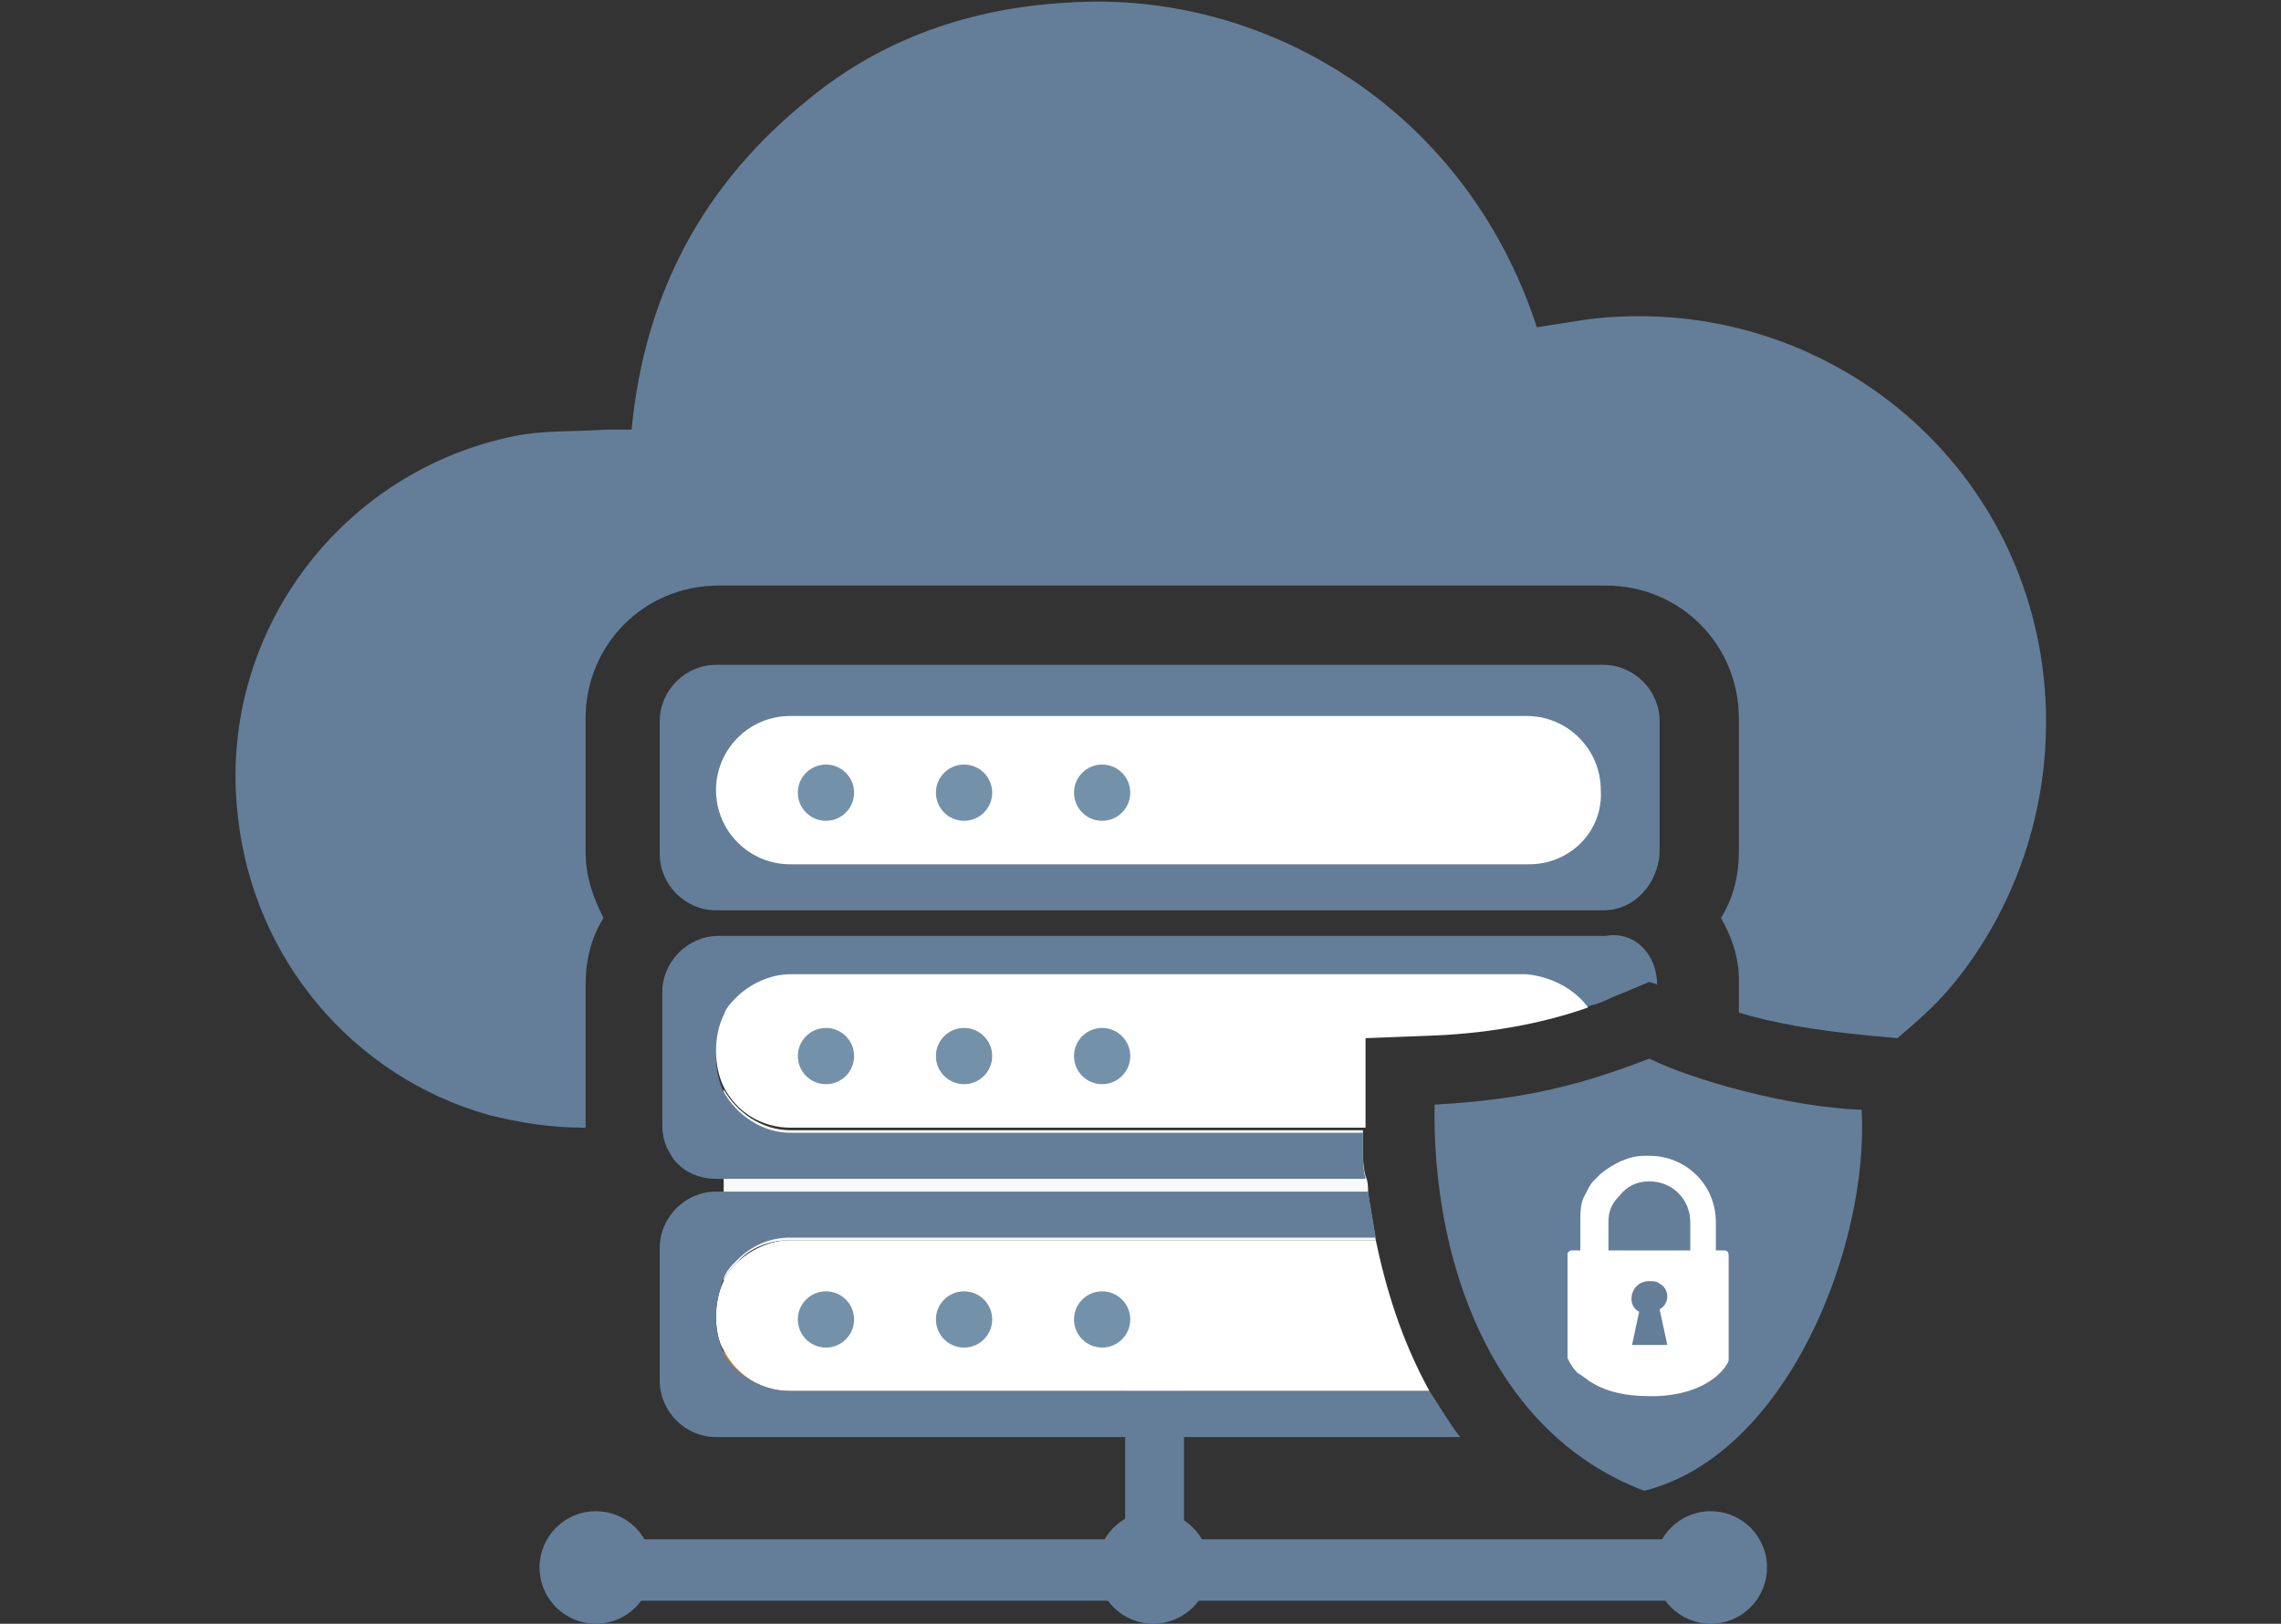 <?xml version="1.0" encoding="utf-8"?>
<!-- Generator: Adobe Illustrator 25.4.1, SVG Export Plug-In . SVG Version: 6.00 Build 0)  -->
<svg version="1.1" id="Layer_1" xmlns="http://www.w3.org/2000/svg" xmlns:xlink="http://www.w3.org/1999/xlink" x="0px" y="0px"
	 viewBox="0 0 89.2 63.5" style="enable-background:new 0 0 89.2 63.5;" xml:space="preserve">
<rect x="0" y="0" width="89.2" height="63.5" fill="#333333" stroke="none"/>
<style type="text/css">
	.st0{display:none;opacity:0.54;fill:#FFFFFF;enable-background:new    ;}
	.st1{fill:#647E99;}
	.st2{fill:#FF7401;}
	.st3{fill:#F8F9FA;}
	.st4{fill:none;}
	.st5{fill:#FFFFFF;}
	.st6{fill:#7491AA;}
	.st7{display:none;fill:none;}
	.st8{display:none;}
	.st9{display:inline;fill:#FFAA01;}
	.st10{display:inline;fill:none;}
</style>
<rect x="-18" y="-30.4" class="st0" width="125.1" height="127.9"/>
<g>
	<g>
		<rect x="44" y="54.4" class="st1" width="2.3" height="7.6"/>
		<path class="st1" d="M23,61.4L23,61.4c0-0.6,0.5-1.2,1.2-1.2h41.9c0.6,0,1.2,0.5,1.2,1.2v0c0,0.6-0.5,1.2-1.2,1.2H24.2
			C23.6,62.5,23,62,23,61.4z"/>
		<circle class="st1" cx="45.1" cy="61.3" r="2.2"/>
		<circle class="st1" cx="23.3" cy="61.3" r="2.2"/>
		<circle class="st1" cx="66.9" cy="61.3" r="2.2"/>
	</g>
	<g>
		<g>
			<g>
				<path class="st1" d="M79.8,25.6c-1.4-8.5-9.3-14.2-17.8-13.1c-0.6,0.1-1.3,0.2-1.9,0.3C57.3,4.2,49.4-0.4,41.8,0.1
					C38,0.3,34.5,1.5,31.6,3.9c-4.1,3.3-6.4,7.6-6.9,12.9c-0.4,0-0.7,0-1,0c-1.3,0.1-2.5,0-3.8,0.3C13.1,18.6,8.5,25,9.3,31.9
					c0.6,5.6,4.5,10.2,9.8,11.7c1.2,0.3,2.4,0.5,3.7,0.5h0.1c0-0.1,0-0.2,0-0.4v-5.2c0-0.9,0.2-1.8,0.7-2.6
					c-0.4-0.8-0.7-1.6-0.7-2.6v-5.2c0-2.9,2.3-5.2,5.2-5.2h34.7c2.9,0,5.2,2.3,5.2,5.2v5.2c0,0.9-0.2,1.8-0.7,2.6
					c0.4,0.7,0.7,1.5,0.7,2.4l0,1.3c1.3,0.4,3,0.7,5.1,0.9l1.1,0.1c0.7-0.6,1.4-1.2,2-1.9C79.1,35.3,80.6,30.5,79.8,25.6z"/>
			</g>
		</g>
	</g>
	<g>
		<path class="st2" d="M30.9,54.4h-2.6v-1.6C28.8,53.8,29.8,54.4,30.9,54.4z"/>
		<path class="st3" d="M53.5,46.7c0.1,0.6,0.2,1.2,0.3,1.8H30.9c-0.8,0-1.6,0.3-2.1,0.9c-0.2,0.2-0.4,0.4-0.5,0.7v-7.5
			c0.5,0.9,1.5,1.6,2.6,1.6h22.4c0,0.3,0,0.5,0,0.8c0,0.3,0,0.6,0.1,1C53.5,46.2,53.5,46.4,53.5,46.7z"/>
		<g>
			<g>
				<path class="st1" d="M62.7,35.6H28c-1.2,0-2.2-1-2.2-2.2v-5.2c0-1.2,1-2.2,2.2-2.2h34.7c1.2,0,2.2,1,2.2,2.2v5.2
					C64.8,34.6,63.9,35.6,62.7,35.6z"/>
				<path class="st4" d="M62.7,35.6H28c-1.2,0-2.2-1-2.2-2.2v-5.2c0-1.2,1-2.2,2.2-2.2h34.7c1.2,0,2.2,1,2.2,2.2v5.2
					C64.8,34.6,63.9,35.6,62.7,35.6z"/>
			</g>
			<path class="st5" d="M59.8,33.8H30.9c-1.6,0-2.9-1.3-2.9-2.9v0c0-1.6,1.3-2.9,2.9-2.9h28.8c1.6,0,2.9,1.3,2.9,2.9v0
				C62.7,32.5,61.4,33.8,59.8,33.8z"/>
			<circle class="st6" cx="32.3" cy="31" r="1.1"/>
			<circle class="st6" cx="37.7" cy="31" r="1.1"/>
			<circle class="st6" cx="43.1" cy="31" r="1.1"/>
		</g>
		<g>
			<g>
				<path class="st1" d="M64.8,38.5l-0.3-0.1l-1.2,0.5c-0.3,0.1-0.6,0.3-1,0.4c-0.1,0-0.2,0.1-0.3,0.1c-0.5-0.7-1.4-1.1-2.3-1.1
					H30.9c-0.8,0-1.6,0.3-2.1,0.9c-0.2,0.2-0.4,0.4-0.5,0.7c-0.2,0.4-0.3,0.9-0.3,1.4c0,0.5,0.1,1,0.3,1.4c0.5,0.9,1.5,1.6,2.6,1.6
					h22.4c0,0.3,0,0.5,0,0.8c0,0.3,0,0.6,0.1,1H28c-0.8,0-1.5-0.4-1.8-1c-0.2-0.3-0.3-0.7-0.3-1.1v-5.2c0-1.2,1-2.2,2.2-2.2h34.7
					C63.9,36.4,64.8,37.3,64.8,38.5z"/>
				<path class="st7" d="M64.8,38.5l-0.3-0.1l-1.2,0.5c-0.3,0.1-0.6,0.3-1,0.4c-0.1,0-0.2,0.1-0.3,0.1c-0.5-0.7-1.4-1.1-2.3-1.1
					H30.9c-0.8,0-1.6,0.3-2.1,0.9c-0.2,0.2-0.4,0.4-0.5,0.7c-0.2,0.4-0.3,0.9-0.3,1.4c0,0.5,0.1,1,0.3,1.4c0.5,0.9,1.5,1.6,2.6,1.6
					h22.4c0,0.3,0,0.5,0,0.8c0,0.3,0,0.6,0.1,1H28c-0.8,0-1.5-0.4-1.8-1c-0.2-0.3-0.3-0.7-0.3-1.1v-5.2c0-1.2,1-2.2,2.2-2.2h34.7
					C63.9,36.4,64.8,37.3,64.8,38.5z"/>
			</g>
			<path class="st5" d="M62.1,39.4c-1.4,0.5-3.5,1-6.1,1.1l-2.6,0.1l0,2.6c0,0.3,0,0.6,0,0.9H30.9c-1.1,0-2.1-0.6-2.6-1.6
				c-0.2-0.4-0.3-0.9-0.3-1.4c0-0.5,0.1-1,0.3-1.4c0.1-0.3,0.3-0.5,0.5-0.7c0.5-0.5,1.3-0.9,2.1-0.9h28.8
				C60.7,38.2,61.6,38.7,62.1,39.4z"/>
			<circle class="st6" cx="32.3" cy="41.3" r="1.1"/>
			<circle class="st6" cx="37.7" cy="41.3" r="1.1"/>
			<circle class="st6" cx="43.1" cy="41.3" r="1.1"/>
		</g>
		<g>
			<g class="st8">
				<path class="st9" d="M55.9,54.4c0.3,0.6,0.7,1.2,1.2,1.8H28c-1.2,0-2.2-1-2.2-2.2v-5.2c0-1.2,1-2.2,2.2-2.2h25.5
					c0.1,0.6,0.2,1.2,0.3,1.8C54.2,50.4,54.9,52.5,55.9,54.4z"/>
				<path class="st10" d="M55.9,54.4c0.3,0.6,0.7,1.2,1.2,1.8H28c-1.2,0-2.2-1-2.2-2.2v-5.2c0-1.2,1-2.2,2.2-2.2h25.5
					c0.1,0.6,0.2,1.2,0.3,1.8C54.2,50.4,54.9,52.5,55.9,54.4z"/>
			</g>
			<path class="st5" d="M53.8,48.5c0.4,1.9,1,3.9,2.1,5.9h-25c-1.1,0-2.1-0.6-2.6-1.6C28.1,52.5,28,52,28,51.5c0-0.5,0.1-1,0.3-1.4
				c0.1-0.3,0.3-0.5,0.5-0.7c0.5-0.5,1.3-0.9,2.1-0.9H53.8z"/>
			<path class="st1" d="M57.1,56.2H28c-1.2,0-2.2-1-2.2-2.2v-5.2c0-1.2,1-2.2,2.2-2.2h25.5c0.1,0.6,0.2,1.2,0.3,1.8H30.9
				c-0.8,0-1.5,0.3-2.1,0.9c-0.2,0.2-0.4,0.4-0.5,0.7C28.1,50.5,28,51,28,51.5c0,0.5,0.1,1,0.3,1.4c0.5,0.9,1.5,1.5,2.6,1.5h25
				C56.3,55,56.7,55.7,57.1,56.2z"/>
			<circle class="st6" cx="32.3" cy="51.6" r="1.1"/>
			<circle class="st6" cx="37.7" cy="51.6" r="1.1"/>
			<circle class="st6" cx="43.1" cy="51.6" r="1.1"/>
		</g>
	</g>
	<g>
		<path class="st1" d="M72.8,43.4c0.3,5.3-2.9,13.5-8.5,14.9c-6.1-2.3-8.3-9.2-8.2-15.1c3.6-0.2,5.8-0.8,8.4-1.8
			C66.1,42.2,69.9,43.3,72.8,43.4z"/>
		<path class="st5" d="M67.4,48.9h-0.3v-1.1c0-1.5-1.2-2.6-2.6-2.6c-0.1,0-0.1,0-0.2,0c-0.6,0-1.2,0.3-1.7,0.7
			c-0.1,0.1-0.2,0.2-0.3,0.3c-0.1,0.1-0.2,0.3-0.3,0.5c-0.2,0.3-0.2,0.7-0.2,1.1v1.1h-0.3c-0.1,0-0.1,0-0.2,0.1c0,0,0,0.1,0,0.1v4
			c0,0,0.1,0.3,0.4,0.6c0.2,0.1,0.4,0.3,0.6,0.4c0.5,0.3,1.2,0.5,2.2,0.5c0.1,0,0.2,0,0.3,0c2.2-0.1,2.8-1.3,2.8-1.4v-4
			C67.6,49,67.6,48.9,67.4,48.9z M63.8,52.7l0.3-1.4c-0.2-0.1-0.3-0.3-0.3-0.5c0-0.4,0.3-0.7,0.7-0.7c0.1,0,0.3,0,0.4,0.1
			c0.2,0.1,0.3,0.3,0.3,0.5c0,0.2-0.1,0.4-0.3,0.5l0.3,1.4H63.8z M66.1,48.9h-3.2v-1.1c0-0.4,0.1-0.7,0.4-1c0.3-0.4,0.7-0.6,1.2-0.6
			c0.9,0,1.6,0.7,1.6,1.6V48.9z"/>
	</g>
</g>
</svg>
